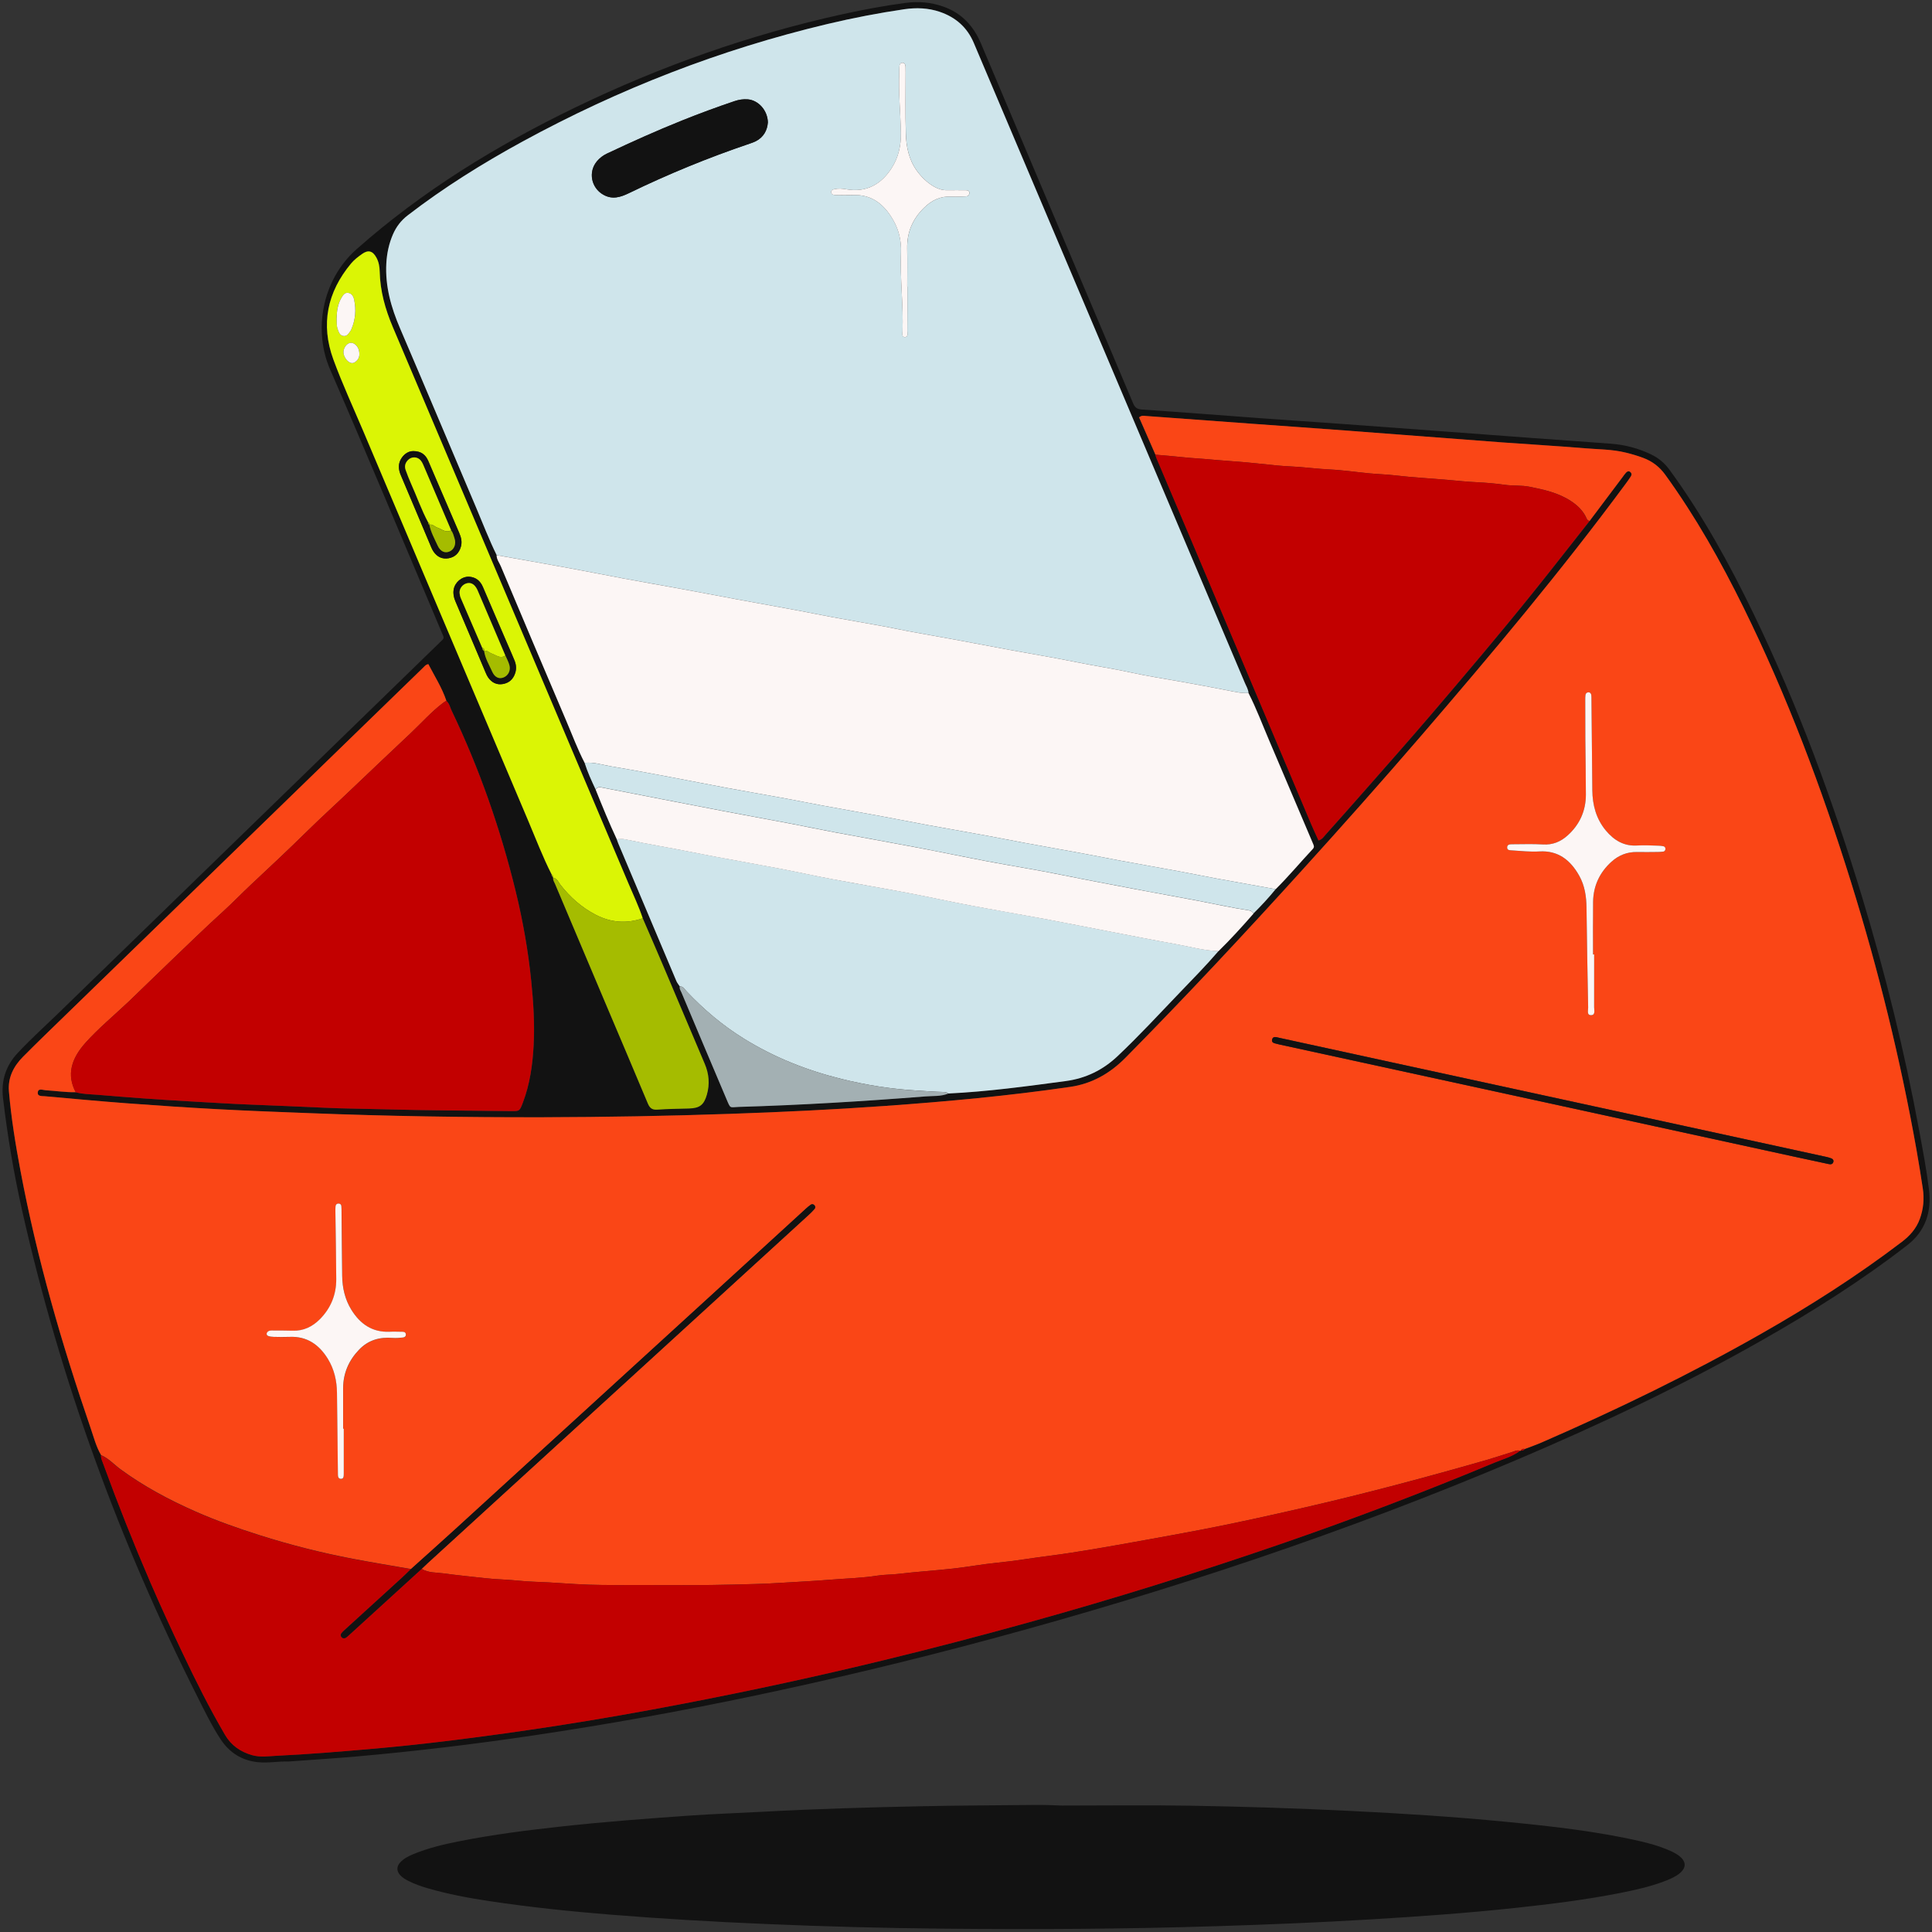 <svg width="381" height="381" viewBox="0 0 381 381" fill="none" xmlns="http://www.w3.org/2000/svg">
<rect x="0" y="0" width="381" height="381" fill="#333333" stroke="none"/>
<g clip-path="url(#clip0_432_322)">
<path d="M209.474 356.063C217.846 356.063 226.219 355.95 234.584 356.09C245.163 356.263 255.735 356.603 266.301 357.123C276.55 357.63 286.793 358.27 297.003 359.27C305.85 360.136 314.696 361.096 323.385 363.083C325.183 363.496 326.955 363.983 328.667 364.683C329.346 364.963 330.031 365.263 330.65 365.656C332.738 366.963 332.751 368.489 330.703 369.816C329.86 370.363 328.931 370.736 327.989 371.083C325.216 372.109 322.337 372.742 319.445 373.316C312.621 374.662 305.731 375.509 298.828 376.249C289.303 377.276 279.752 377.949 270.187 378.522C260.208 379.122 250.215 379.529 240.223 379.842C222.115 380.422 204.007 380.522 185.899 380.342C174.266 380.229 162.64 379.922 151.014 379.422C140.817 378.989 130.627 378.402 120.45 377.582C112.42 376.936 104.417 376.102 96.453 374.902C92.343 374.282 88.259 373.516 84.261 372.349C82.996 371.982 81.758 371.536 80.579 370.943C79.966 370.636 79.367 370.289 78.899 369.769C78.207 368.996 78.187 368.109 78.879 367.329C79.597 366.516 80.552 366.049 81.527 365.643C84.412 364.443 87.436 363.73 90.479 363.123C97.296 361.763 104.187 360.903 111.09 360.15C119.409 359.243 127.755 358.623 136.094 358.037C140.975 357.697 145.87 357.537 150.751 357.27C161 356.71 171.263 356.423 181.519 356.203C189.048 356.043 196.577 356.023 204.106 355.943C205.891 355.923 207.683 355.997 209.468 356.063H209.474Z" fill="#121212"/>
<path d="M56.855 347.381C54.978 347.308 52.936 347.714 50.887 347.514C47.693 347.194 45.222 345.621 43.47 342.941C41.758 340.315 40.387 337.488 38.978 334.688C23.59 304.13 11.898 272.205 4.369 238.746C2.723 231.42 1.478 224.014 0.595 216.547C0.187 213.061 1.168 210.134 3.513 207.628C6.154 204.801 9.033 202.222 11.806 199.528C36.751 175.27 61.71 151.017 86.662 126.759C87.729 125.725 87.65 125.992 87.07 124.619C79.758 107.346 72.565 90.02 65.082 72.821C61.828 65.335 63.35 55.309 70.326 49.136C83.322 37.636 97.899 28.717 113.392 21.217C130.301 13.037 147.888 6.818 166.214 2.791C170.324 1.885 174.467 1.111 178.643 0.565C181.127 0.238 183.577 0.451 185.962 1.278C189.585 2.531 191.969 5.071 193.451 8.578C199.986 24.044 206.527 39.51 213.067 54.975C216.526 63.148 220.004 71.315 223.436 79.494C223.785 80.321 224.186 80.688 225.128 80.754C232.954 81.287 240.779 81.901 248.605 82.474C253.96 82.867 259.315 83.214 264.671 83.601C271.126 84.067 277.581 84.554 284.043 85.027C290.136 85.481 296.223 85.941 302.316 86.387C307.46 86.767 312.605 87.114 317.749 87.507C320.503 87.721 323.137 88.421 325.634 89.627C327.083 90.327 328.269 91.32 329.237 92.647C335.738 101.546 341.041 111.166 345.836 121.086C354.545 139.111 361.448 157.85 367.251 177.016C371.816 192.095 375.597 207.381 378.462 222.894C379.18 226.767 379.918 230.647 380.399 234.553C380.939 238.94 379.753 242.746 376.104 245.573C367.053 252.579 357.41 258.659 347.49 264.292C331.832 273.191 315.602 280.891 299.048 287.911C265.435 302.17 230.892 313.643 195.697 323.142C179.941 327.395 164.079 331.195 148.119 334.542C133.897 337.521 119.604 340.095 105.237 342.228C93.624 343.955 81.965 345.354 70.273 346.388C65.866 346.774 61.453 347.041 56.868 347.381H56.855ZM117.476 155.697C118.793 158.99 120.137 162.27 121.639 165.483C121.744 165.783 121.837 166.09 121.962 166.377C125.776 175.41 129.596 184.442 133.403 193.475C133.575 193.875 133.851 194.175 134.069 194.529C133.944 194.995 134.24 195.349 134.405 195.728C137.356 202.728 140.307 209.734 143.271 216.727C144.121 218.734 143.877 218.327 145.675 218.274C157.98 217.914 170.271 217.174 182.543 216.201C184.032 216.081 185.58 216.234 187.022 215.634C194.802 215.261 202.508 214.214 210.222 213.174C214.187 212.641 217.547 210.974 220.425 208.255C224.654 204.255 228.606 199.982 232.631 195.775C235.226 193.069 237.861 190.395 240.305 187.549C242.722 185.182 244.988 182.682 247.215 180.136C248.75 178.616 250.219 177.029 251.589 175.35C254.144 172.823 256.437 170.05 258.9 167.43C259.282 167.023 259.124 166.75 258.94 166.33C256.061 159.597 253.229 152.851 250.35 146.124C248.993 142.964 247.801 139.725 246.227 136.658C246.187 135.945 245.792 135.351 245.529 134.725C236.023 112.259 226.505 89.8 216.993 67.341C208.68 47.722 200.368 28.097 192.055 8.478C190.75 5.405 188.471 3.405 185.369 2.345C183.077 1.565 180.712 1.485 178.347 1.825C173.242 2.571 168.177 3.551 163.157 4.745C142.092 9.751 122.067 17.537 103.037 27.93C95.152 32.23 87.544 36.983 80.404 42.483C79.106 43.483 78.164 44.716 77.512 46.209C76.715 48.029 76.313 49.942 76.201 51.929C75.951 56.462 77.15 60.655 78.915 64.768C83.961 76.541 88.921 88.354 93.927 100.14C95.258 103.26 96.47 106.44 97.965 109.486C97.965 110.326 98.499 110.959 98.802 111.679C103.083 121.845 107.371 132.012 111.706 142.164C112.891 144.938 113.939 147.778 115.335 150.457C115.902 152.271 116.699 153.984 117.502 155.704L117.476 155.697ZM126.744 181.089C125.953 178.716 124.88 176.463 123.905 174.17C108.438 137.611 92.959 101.053 77.46 64.508C75.971 61.002 74.956 57.402 74.871 53.562C74.851 52.609 74.693 51.656 74.219 50.796C73.487 49.462 72.598 49.222 71.38 50.096C70.609 50.649 69.838 51.222 69.226 51.962C64.522 57.602 63.192 63.962 65.734 70.895C67.506 75.728 69.68 80.414 71.689 85.161C82.499 110.706 93.301 136.251 104.131 161.79C105.646 165.357 107.016 168.99 108.781 172.45C108.748 172.656 108.807 172.816 108.998 172.916C108.992 172.99 109.018 173.05 109.084 173.083C108.998 173.543 109.275 173.903 109.44 174.283C112.74 182.109 116.053 189.935 119.36 197.755C122.153 204.355 124.965 210.948 127.732 217.561C128.107 218.461 128.555 218.887 129.583 218.814C131.678 218.667 133.785 218.654 135.887 218.587C137.968 218.521 138.805 217.887 139.391 215.861C139.984 213.788 139.813 211.774 138.97 209.788C136.183 203.241 133.423 196.682 130.643 190.135C129.359 187.109 128.042 184.096 126.737 181.076L126.744 181.089ZM313.487 102.74C315.654 99.853 317.822 96.973 319.989 94.087C320.213 93.793 320.417 93.474 320.674 93.207C320.904 92.967 321.194 92.834 321.51 93.1C321.8 93.354 321.794 93.667 321.609 93.96C321.293 94.447 320.95 94.927 320.608 95.394C307.888 112.606 294.154 128.972 280.209 145.164C272.529 154.084 264.71 162.877 256.806 171.59C245.417 184.156 233.856 196.562 221.934 208.621C218.937 211.654 215.38 213.721 211.065 214.348C198.918 216.121 186.706 217.247 174.474 218.114C164.336 218.834 154.186 219.321 144.035 219.667C131.671 220.087 119.301 220.314 106.923 220.341C91.655 220.367 76.392 220.127 61.137 219.534C55.09 219.301 49.036 219.081 42.996 218.754C37.008 218.434 31.021 218.034 25.033 217.587C19.625 217.187 14.23 216.681 8.835 216.194C8.308 216.147 7.413 216.254 7.446 215.521C7.485 214.541 8.42 214.974 8.954 215.008C10.95 215.128 12.932 215.441 14.942 215.401C16.371 215.788 17.853 215.781 19.302 215.901C25.27 216.407 31.251 216.847 37.232 217.181C41.171 217.401 45.104 217.661 49.043 217.814C54.036 218.014 59.022 218.214 64.015 218.447C67.849 218.627 71.696 218.641 75.536 218.747C83.948 218.987 92.366 219.007 100.784 219.107C102.49 219.127 102.484 219.107 103.129 217.421C104.506 213.801 105.033 210.008 105.244 206.181C105.474 201.922 105.204 197.675 104.769 193.429C104.163 187.436 103.116 181.529 101.687 175.689C98.683 163.403 94.527 151.531 89.073 140.138C88.756 139.478 88.638 138.698 88.025 138.198C87.156 135.611 85.693 133.345 84.475 130.985C83.948 131.065 83.743 131.398 83.48 131.645C71.399 143.371 59.325 155.097 47.251 166.83C35.823 177.929 24.394 189.035 12.972 200.142C10.166 202.875 7.34 205.588 4.58 208.368C2.723 210.241 1.53 212.474 1.761 215.221C2.209 220.527 3.078 225.78 4.06 231.013C7.307 248.259 12.175 265.058 17.866 281.618C18.485 283.417 18.953 285.291 19.928 286.957C19.902 287.624 20.211 288.204 20.422 288.797C23.287 296.644 26.37 304.396 29.677 312.063C31.699 316.749 33.84 321.382 36.027 325.995C38.622 331.475 41.336 336.888 44.392 342.115C45.604 344.188 47.436 345.454 49.708 346.108C51.375 346.588 53.041 346.308 54.721 346.228C60.761 345.941 66.788 345.441 72.816 344.921C78.316 344.448 83.803 343.861 89.283 343.181C96.167 342.328 103.044 341.368 109.894 340.308C118.26 339.015 126.592 337.542 134.905 335.942C148.126 333.395 161.287 330.548 174.368 327.369C183.88 325.055 193.346 322.582 202.778 319.962C219.622 315.283 236.313 310.09 252.847 304.383C266.943 299.517 280.875 294.217 294.648 288.471C296.387 287.744 298.245 287.257 299.793 286.097H299.872L299.938 286.057C300.247 286.091 300.511 286.011 300.708 285.751C301.828 285.317 302.968 284.924 304.068 284.444C318.823 278.011 333.295 270.998 347.305 263.032C356.909 257.572 366.21 251.639 375.024 244.933C376.611 243.726 377.902 242.3 378.6 240.373C379.305 238.426 379.496 236.433 379.187 234.393C378.798 231.867 378.403 229.34 377.955 226.827C374.78 208.928 370.446 191.322 365.038 173.983C359.248 155.417 352.423 137.258 343.834 119.819C339.342 110.699 334.368 101.866 328.4 93.633C327.261 92.054 325.845 90.98 324.073 90.314C322.94 89.887 321.78 89.547 320.601 89.26C317.92 88.607 315.167 88.634 312.447 88.4C307.045 87.947 301.631 87.647 296.223 87.247C285.881 86.481 275.546 85.674 265.204 84.894C259.118 84.441 253.031 84.021 246.938 83.574C239.956 83.067 232.974 82.547 225.991 82.041C225.596 82.014 225.161 81.874 224.634 82.314C225.695 84.734 226.775 87.201 227.855 89.667C227.941 89.92 228.007 90.174 228.112 90.414C230.741 96.627 233.382 102.833 236.01 109.046C239.943 118.339 243.862 127.639 247.788 136.931C251.404 145.491 255.014 154.057 258.637 162.617C259.085 163.677 259.579 164.71 260.046 165.75C260.784 165.537 261.087 164.997 261.463 164.577C264.038 161.697 266.607 158.81 269.156 155.904C273.524 150.931 277.917 145.984 282.218 140.951C289.062 132.938 295.88 124.905 302.48 116.686C306.189 112.066 309.831 107.386 313.507 102.733L313.487 102.74Z" fill="#121212"/>
<path d="M299.925 286.057L299.859 286.103H299.78C299.174 285.883 298.64 286.21 298.1 286.37C296.539 286.843 294.998 287.377 293.436 287.83C281.527 291.256 269.558 294.456 257.478 297.236C250.627 298.809 243.77 300.343 236.867 301.663C233.264 302.356 229.654 303.009 226.044 303.662C222.592 304.289 219.134 304.916 215.676 305.489C212.837 305.962 209.985 306.422 207.133 306.782C203.648 307.222 200.19 307.829 196.692 308.169C193.774 308.456 190.882 308.996 187.971 309.322C184.374 309.722 180.765 309.949 177.175 310.375C175.811 310.542 174.441 310.502 173.097 310.709C169.929 311.209 166.728 311.275 163.546 311.535C160.206 311.815 156.847 311.949 153.494 312.169C150.563 312.362 147.618 312.402 144.681 312.482C138.686 312.649 132.679 312.569 126.678 312.575C123.154 312.575 119.623 312.615 116.099 312.502C112.588 312.389 109.084 312.042 105.573 311.935C103.472 311.875 101.39 311.589 99.289 311.489C98.044 311.429 96.779 311.342 95.528 311.202C92.873 310.902 90.212 310.655 87.571 310.282C86.089 310.075 84.521 310.215 83.157 309.382C83.54 309.016 83.921 308.649 84.31 308.289C97.32 296.403 110.322 284.51 123.332 272.624C135.399 261.591 147.474 250.565 159.541 239.526C159.93 239.172 160.305 238.792 160.648 238.392C160.832 238.179 160.826 237.899 160.615 237.672C160.404 237.452 160.14 237.406 159.903 237.566C159.561 237.806 159.231 238.079 158.922 238.366C153.066 243.719 147.21 249.085 141.354 254.438C124.169 270.144 106.983 285.857 89.791 301.556C86.899 304.196 83.981 306.796 81.069 309.416C77.255 308.749 73.428 308.129 69.621 307.402C63.383 306.209 57.231 304.656 51.171 302.729C46.909 301.376 42.693 299.889 38.596 298.083C33.379 295.783 28.373 293.116 23.749 289.723C22.484 288.79 21.41 287.57 19.928 286.943C18.953 285.277 18.486 283.403 17.866 281.604C12.175 265.044 7.307 248.245 4.06 230.999C3.078 225.766 2.209 220.52 1.761 215.207C1.53 212.46 2.716 210.22 4.58 208.354C7.34 205.574 10.166 202.854 12.972 200.128C24.394 189.021 35.823 177.915 47.251 166.816C59.325 155.09 71.406 143.357 83.48 131.631C83.737 131.384 83.941 131.051 84.475 130.971C85.693 133.324 87.156 135.597 88.025 138.184C87.808 138.324 87.577 138.457 87.373 138.611C85.055 140.371 83.118 142.564 81.01 144.557C77.137 148.223 73.244 151.87 69.39 155.563C66.453 158.376 63.436 161.103 60.537 163.949C56.921 167.503 53.219 170.976 49.517 174.436C47.666 176.169 45.914 178.002 44.03 179.709C40.513 182.902 37.107 186.222 33.669 189.508C30.922 192.141 28.195 194.795 25.455 197.441C25.303 197.588 25.145 197.728 24.987 197.874C22.26 200.448 19.355 202.854 16.858 205.641C14.079 208.754 13.104 211.927 14.942 215.387C12.933 215.427 10.95 215.114 8.954 214.994C8.421 214.96 7.485 214.527 7.446 215.507C7.413 216.24 8.309 216.133 8.835 216.18C14.237 216.667 19.632 217.167 25.033 217.573C31.014 218.02 37.002 218.42 42.996 218.74C49.043 219.067 55.09 219.287 61.137 219.52C76.392 220.113 91.655 220.353 106.924 220.327C119.294 220.3 131.665 220.08 144.035 219.653C154.192 219.307 164.336 218.82 174.474 218.1C186.706 217.233 198.919 216.107 211.065 214.334C215.38 213.707 218.943 211.634 221.934 208.607C233.85 196.548 245.41 184.142 256.806 171.576C264.71 162.856 272.529 154.063 280.21 145.15C294.154 128.958 307.888 112.592 320.608 95.379C320.957 94.913 321.293 94.433 321.609 93.946C321.8 93.653 321.807 93.34 321.51 93.086C321.201 92.813 320.905 92.953 320.674 93.193C320.417 93.46 320.213 93.773 319.989 94.073C317.822 96.953 315.655 99.839 313.487 102.726C313.211 102.679 313.033 102.559 312.908 102.272C312.256 100.752 311.123 99.673 309.772 98.786C307.289 97.166 304.476 96.553 301.637 95.986C300.017 95.666 298.383 95.833 296.776 95.606C294.958 95.346 293.127 95.186 291.302 95.099C289.412 95.013 287.528 94.813 285.651 94.646C282.153 94.333 278.642 94.159 275.157 93.746C273.484 93.546 271.811 93.513 270.138 93.353C267.424 93.093 264.723 92.686 262.01 92.56C260.119 92.466 258.242 92.246 256.364 92.093C254.902 91.973 253.433 91.946 251.971 91.8C248.895 91.493 245.818 91.14 242.742 90.933C240.964 90.813 239.179 90.64 237.407 90.493C236.103 90.38 234.792 90.326 233.488 90.18C231.617 89.973 229.733 89.826 227.856 89.66C226.775 87.193 225.695 84.727 224.634 82.307C225.168 81.867 225.596 82.007 225.991 82.033C232.974 82.533 239.956 83.053 246.938 83.567C253.025 84.007 259.118 84.427 265.204 84.887C275.546 85.66 285.881 86.466 296.223 87.24C301.631 87.64 307.045 87.94 312.447 88.393C315.167 88.62 317.914 88.593 320.602 89.253C321.781 89.54 322.94 89.88 324.073 90.306C325.845 90.973 327.254 92.046 328.401 93.626C334.368 101.866 339.342 110.692 343.834 119.812C352.424 137.257 359.248 155.41 365.038 173.976C370.439 191.315 374.774 208.927 377.955 226.82C378.403 229.333 378.798 231.859 379.187 234.386C379.496 236.426 379.312 238.412 378.601 240.366C377.902 242.292 376.618 243.719 375.024 244.925C366.21 251.632 356.909 257.558 347.305 263.024C333.295 270.997 318.823 278.01 304.068 284.437C302.968 284.917 301.828 285.31 300.702 285.743C300.379 285.67 300.096 285.703 299.931 286.05L299.925 286.057ZM314.39 188.235C314.311 188.235 314.232 188.235 314.153 188.235C314.153 184.768 314.113 181.309 314.166 177.842C314.212 174.696 315.464 172.056 317.769 169.962C319.192 168.669 320.872 167.996 322.808 168.029C324.178 168.056 325.548 168.029 326.912 168.022C327.281 168.022 327.65 168.003 328.012 167.949C328.229 167.916 328.387 167.736 328.42 167.516C328.466 167.223 328.328 166.963 328.058 166.896C327.709 166.809 327.333 166.783 326.971 166.776C325.601 166.749 324.231 166.663 322.867 166.743C320.259 166.903 318.296 165.729 316.695 163.809C314.772 161.509 314.041 158.776 314.014 155.81C313.955 149.897 313.902 143.977 313.843 138.064C313.843 137.744 313.856 137.424 313.817 137.104C313.777 136.751 313.573 136.511 313.191 136.537C312.908 136.557 312.704 136.757 312.664 137.044C312.618 137.357 312.618 137.677 312.618 137.997C312.618 140.611 312.618 143.217 312.638 145.83C312.664 149.457 312.75 153.077 312.743 156.703C312.743 159.91 311.511 162.616 309.153 164.749C307.776 165.996 306.189 166.663 304.252 166.536C302.257 166.403 300.254 166.489 298.252 166.496C297.771 166.496 297.191 166.516 297.217 167.169C297.244 167.709 297.777 167.683 298.199 167.709C299.984 167.823 301.762 168.029 303.554 167.916C307.282 167.689 309.713 169.629 311.445 172.729C312.539 174.682 312.842 176.829 312.868 179.049C312.954 185.602 313.066 192.155 313.191 198.708C313.204 199.268 312.875 200.248 313.81 200.201C314.653 200.161 314.37 199.214 314.37 198.628C314.39 195.168 314.377 191.701 314.377 188.242L314.39 188.235ZM67.803 281.757H67.678C67.678 279.097 67.665 276.43 67.678 273.771C67.698 270.804 68.804 268.284 70.826 266.171C72.644 264.278 74.897 263.651 77.446 263.858C78.118 263.911 78.81 263.844 79.488 263.778C79.811 263.744 80.088 263.538 80.055 263.144C80.015 262.738 79.693 262.651 79.37 262.645C78.527 262.631 77.683 262.598 76.847 262.638C73.428 262.791 71.031 261.105 69.298 258.298C68.04 256.265 67.526 253.985 67.493 251.605C67.427 247.399 67.408 243.192 67.368 238.986C67.368 238.612 67.368 238.239 67.335 237.872C67.309 237.579 67.118 237.379 66.835 237.359C66.472 237.326 66.222 237.532 66.183 237.899C66.143 238.266 66.15 238.639 66.156 239.012C66.216 243.432 66.301 247.852 66.321 252.272C66.334 255.345 65.241 257.998 63.087 260.171C61.611 261.651 59.852 262.505 57.712 262.431C56.447 262.385 55.189 262.398 53.924 262.391C53.562 262.391 53.186 262.345 52.864 262.591C52.508 262.858 52.501 263.318 52.903 263.471C53.239 263.598 53.614 263.644 53.977 263.651C55.031 263.678 56.084 263.704 57.132 263.651C60.557 263.504 62.955 265.184 64.674 267.998C65.926 270.037 66.439 272.304 66.466 274.697C66.519 279.97 66.584 285.243 66.65 290.516C66.65 290.99 66.597 291.63 67.223 291.65C67.882 291.67 67.783 291.016 67.809 290.556C67.823 290.343 67.809 290.13 67.809 289.916C67.809 287.203 67.809 284.483 67.809 281.77L67.803 281.757ZM360.631 229.553C361.026 229.659 361.408 229.599 361.54 229.173C361.678 228.726 361.369 228.493 360.98 228.373C360.73 228.293 360.48 228.213 360.223 228.16C350.974 226.14 341.726 224.12 332.478 222.113C313.04 217.887 293.601 213.66 274.163 209.434C266.858 207.841 259.553 206.241 252.241 204.654C251.747 204.547 251.068 204.274 250.877 204.967C250.68 205.701 251.411 205.734 251.898 205.874C252.05 205.921 252.208 205.954 252.359 205.987C271.08 210.067 289.8 214.14 308.521 218.22C323.473 221.48 338.433 224.74 353.385 228C355.803 228.526 358.22 229.039 360.638 229.559L360.631 229.553Z" fill="#FA4616"/>
<path d="M97.948 109.483C96.446 106.437 95.234 103.264 93.91 100.137C88.897 88.351 83.944 76.538 78.898 64.766C77.133 60.653 75.934 56.459 76.184 51.926C76.296 49.94 76.705 48.026 77.495 46.206C78.141 44.72 79.089 43.48 80.387 42.48C87.527 36.98 95.135 32.234 103.02 27.927C122.057 17.535 142.081 9.748 163.14 4.742C168.16 3.549 173.225 2.569 178.33 1.822C180.695 1.475 183.06 1.555 185.352 2.342C188.454 3.402 190.74 5.395 192.038 8.475C200.351 28.094 208.664 47.72 216.976 67.339C226.488 89.798 236.006 112.257 245.512 134.722C245.775 135.349 246.17 135.942 246.21 136.655C244.886 136.749 243.588 136.442 242.317 136.189C239.135 135.555 235.947 134.982 232.759 134.402C229.617 133.836 226.462 133.369 223.346 132.682C219.717 131.882 216.041 131.342 212.405 130.602C207.998 129.709 203.559 128.976 199.139 128.162C196.056 127.596 192.973 126.989 189.89 126.423C186.294 125.763 182.684 125.129 179.088 124.463C177.546 124.176 176.011 123.829 174.47 123.549C171.078 122.929 167.672 122.349 164.28 121.723C161.915 121.289 159.557 120.796 157.192 120.356C153.181 119.61 149.169 118.896 145.158 118.156C141.66 117.51 138.169 116.836 134.671 116.19C130.765 115.47 126.846 114.79 122.939 114.07C119.389 113.41 115.852 112.69 112.301 112.043C107.519 111.17 102.73 110.33 97.942 109.477L97.948 109.483ZM151.422 24.174C151.382 21.748 149.531 19.755 147.456 19.588C146.554 19.515 145.685 19.654 144.822 19.948C141.33 21.128 137.872 22.401 134.454 23.774C129.467 25.774 124.566 27.981 119.705 30.274C118.941 30.634 118.256 31.141 117.703 31.807C115.951 33.92 116.583 37.027 118.941 38.38C120.752 39.42 122.379 38.88 124.033 38.08C131.766 34.327 139.703 31.074 147.839 28.321C148.234 28.187 148.636 28.047 149.011 27.861C150.645 27.041 151.303 25.614 151.415 24.174H151.422ZM178.929 56.513H178.916C178.916 54.013 178.956 51.506 178.91 49.006C178.85 45.853 179.937 43.247 182.177 41.027C183.745 39.474 185.484 38.654 187.671 38.767C188.612 38.813 189.568 38.78 190.51 38.727C190.911 38.707 191.201 38.42 191.168 37.98C191.135 37.574 190.793 37.514 190.463 37.514C189.251 37.507 188.039 37.487 186.834 37.514C185.912 37.534 185.055 37.28 184.272 36.84C182.875 36.054 181.742 34.96 180.8 33.654C179.219 31.461 178.712 28.901 178.64 26.288C178.521 22.294 178.607 18.301 178.6 14.308C178.6 13.935 178.6 13.562 178.587 13.188C178.567 12.802 178.462 12.402 178.007 12.382C177.546 12.355 177.395 12.728 177.368 13.128C177.342 13.502 177.368 13.875 177.349 14.248C177.158 18.241 177.592 22.214 177.665 26.194C177.711 28.714 177.171 31.074 175.827 33.167C173.818 36.294 170.887 38.04 166.849 37.32C166.111 37.187 165.386 37.14 164.662 37.28C164.333 37.347 163.858 37.454 163.924 37.94C163.983 38.387 164.405 38.46 164.78 38.467C165.94 38.48 167.099 38.514 168.252 38.467C171.954 38.327 174.365 40.32 176.117 43.347C177.256 45.313 177.77 47.453 177.678 49.753C177.467 54.966 178.179 60.159 177.988 65.372C177.974 65.799 177.81 66.512 178.488 66.479C179.147 66.445 178.923 65.739 178.929 65.306C178.949 62.379 178.943 59.446 178.943 56.519L178.929 56.513Z" fill="#CFE5EB"/>
<path d="M97.935 109.484C102.724 110.337 107.512 111.17 112.295 112.05C115.845 112.697 119.382 113.417 122.933 114.077C126.839 114.803 130.752 115.483 134.664 116.197C138.162 116.837 141.653 117.517 145.151 118.163C149.162 118.903 153.174 119.616 157.185 120.363C159.55 120.803 161.908 121.296 164.273 121.73C167.666 122.356 171.064 122.936 174.463 123.556C176.005 123.836 177.54 124.19 179.081 124.47C182.677 125.129 186.287 125.763 189.884 126.429C192.966 126.996 196.049 127.603 199.132 128.169C203.552 128.983 207.992 129.709 212.398 130.609C216.034 131.349 219.71 131.889 223.339 132.689C226.455 133.376 229.61 133.842 232.752 134.409C235.94 134.989 239.135 135.562 242.31 136.196C243.575 136.449 244.879 136.756 246.203 136.662C247.771 139.729 248.97 142.962 250.327 146.128C253.212 152.855 256.038 159.608 258.916 166.334C259.094 166.754 259.252 167.034 258.877 167.434C256.42 170.054 254.121 172.827 251.565 175.354C247.652 174.647 243.74 173.954 239.833 173.234C237.416 172.787 235.005 172.287 232.588 171.841C228.682 171.121 224.762 170.434 220.856 169.707C218.439 169.261 216.028 168.767 213.61 168.321C209.704 167.601 205.791 166.907 201.879 166.187C199.461 165.741 197.05 165.248 194.633 164.808C190.773 164.101 186.913 163.428 183.053 162.721C179.964 162.154 176.887 161.541 173.805 160.968C169.899 160.248 165.986 159.554 162.073 158.834C159.656 158.388 157.245 157.895 154.827 157.448C150.967 156.741 147.101 156.075 143.247 155.361C139.644 154.695 136.061 153.968 132.458 153.295C128.499 152.555 124.547 151.802 120.575 151.142C118.829 150.848 117.11 150.242 115.298 150.448C113.902 147.768 112.855 144.929 111.669 142.155C107.341 132.009 103.046 121.843 98.765 111.67C98.462 110.95 97.928 110.317 97.928 109.477L97.935 109.484Z" fill="#FCF6F5"/>
<path d="M83.14 309.391C84.504 310.224 86.072 310.084 87.554 310.291C90.195 310.658 92.856 310.904 95.511 311.211C96.762 311.351 98.027 311.444 99.272 311.498C101.373 311.598 103.455 311.884 105.556 311.944C109.067 312.044 112.571 312.398 116.082 312.511C119.606 312.624 123.137 312.584 126.661 312.584C132.662 312.584 138.669 312.658 144.664 312.491C147.601 312.411 150.546 312.371 153.477 312.178C156.83 311.958 160.183 311.818 163.529 311.544C166.71 311.278 169.912 311.211 173.08 310.718C174.424 310.504 175.794 310.544 177.158 310.384C180.748 309.951 184.357 309.731 187.954 309.331C190.865 309.011 193.757 308.464 196.675 308.178C200.173 307.838 203.631 307.224 207.116 306.791C209.974 306.431 212.82 305.971 215.659 305.498C219.124 304.918 222.575 304.291 226.027 303.671C229.637 303.018 233.246 302.365 236.85 301.671C243.753 300.351 250.61 298.818 257.461 297.245C269.541 294.472 281.503 291.272 293.419 287.839C294.987 287.385 296.528 286.852 298.083 286.379C298.623 286.212 299.157 285.892 299.763 286.112C298.221 287.272 296.357 287.765 294.625 288.485C280.858 294.225 266.92 299.531 252.823 304.398C236.29 310.104 219.605 315.297 202.755 319.977C193.322 322.597 183.857 325.07 174.345 327.383C161.256 330.57 148.102 333.416 134.882 335.956C126.569 337.556 118.236 339.03 109.871 340.323C103.014 341.383 96.143 342.343 89.26 343.196C83.786 343.876 78.292 344.463 72.792 344.936C66.765 345.456 60.744 345.956 54.697 346.243C53.018 346.323 51.351 346.603 49.685 346.123C47.412 345.469 45.581 344.203 44.369 342.129C41.312 336.896 38.599 331.483 36.003 326.01C33.816 321.397 31.676 316.771 29.653 312.078C26.347 304.411 23.264 296.658 20.398 288.812C20.181 288.219 19.878 287.639 19.898 286.972C21.38 287.599 22.447 288.825 23.712 289.752C28.336 293.145 33.342 295.818 38.559 298.112C42.656 299.918 46.872 301.405 51.134 302.758C57.194 304.678 63.346 306.238 69.584 307.431C73.391 308.158 77.219 308.778 81.032 309.444C80.427 310.031 79.834 310.631 79.214 311.198C75.44 314.644 71.659 318.084 67.878 321.53C67.687 321.71 67.503 321.897 67.331 322.104C67.14 322.33 67.127 322.59 67.318 322.83C67.549 323.117 67.845 323.17 68.155 322.997C68.333 322.897 68.497 322.75 68.649 322.61C70.71 320.73 72.779 318.844 74.841 316.964C77.601 314.444 80.367 311.924 83.127 309.404L83.14 309.391Z" fill="#C20000"/>
<path d="M14.926 215.405C13.088 211.945 14.063 208.772 16.843 205.659C19.333 202.872 22.244 200.466 24.971 197.893C25.123 197.746 25.288 197.606 25.439 197.459C28.179 194.813 30.9 192.16 33.653 189.526C37.092 186.24 40.49 182.913 44.015 179.727C45.898 178.02 47.644 176.187 49.502 174.454C53.21 170.994 56.906 167.527 60.522 163.968C63.42 161.114 66.444 158.395 69.375 155.581C73.228 151.888 77.121 148.242 80.994 144.575C83.102 142.582 85.039 140.395 87.358 138.629C87.562 138.469 87.792 138.342 88.01 138.202C88.616 138.702 88.741 139.482 89.057 140.142C94.511 151.542 98.668 163.414 101.671 175.694C103.094 181.533 104.148 187.44 104.754 193.433C105.182 197.679 105.459 201.926 105.228 206.186C105.017 210.019 104.49 213.812 103.114 217.425C102.468 219.112 102.475 219.138 100.769 219.112C92.35 219.012 83.932 218.992 75.52 218.752C71.68 218.645 67.84 218.632 64 218.452C59.007 218.218 54.02 218.018 49.027 217.818C45.088 217.658 41.156 217.405 37.217 217.185C31.236 216.852 25.255 216.412 19.287 215.905C17.838 215.785 16.355 215.792 14.926 215.405Z" fill="#C20000"/>
<path d="M240.286 187.562C237.842 190.415 235.208 193.081 232.612 195.788C228.588 199.988 224.635 204.267 220.406 208.267C217.528 210.987 214.168 212.654 210.203 213.187C202.49 214.22 194.783 215.274 187.003 215.647C186.714 215.36 186.338 215.354 185.969 215.34C184.289 215.307 182.616 215.167 180.943 215.067C175.845 214.78 170.839 213.987 165.892 212.76C159.114 211.08 152.698 208.541 146.723 204.841C142.521 202.241 138.793 199.094 135.4 195.501C135.018 195.101 134.748 194.488 134.05 194.528C133.839 194.175 133.556 193.875 133.385 193.475C129.577 184.435 125.757 175.409 121.943 166.376C121.818 166.083 121.726 165.783 121.62 165.483C122.147 165.483 122.687 165.389 123.194 165.489C125.5 165.969 127.812 166.429 130.131 166.843C133.786 167.496 137.429 168.249 141.078 168.936C145.294 169.729 149.523 170.469 153.732 171.276C157.23 171.949 160.701 172.716 164.199 173.376C169.133 174.309 174.086 175.142 179.026 176.076C183.038 176.835 187.023 177.722 191.035 178.482C195.968 179.415 200.922 180.255 205.862 181.182C210.131 181.975 214.392 182.835 218.654 183.655C223.021 184.495 227.382 185.375 231.762 186.148C234.595 186.648 237.381 187.468 240.28 187.542L240.286 187.562Z" fill="#CFE5EB"/>
<path d="M227.836 89.666C229.713 89.84 231.591 89.98 233.468 90.186C234.772 90.333 236.083 90.386 237.387 90.499C239.159 90.653 240.944 90.819 242.723 90.939C245.806 91.146 248.882 91.499 251.951 91.806C253.414 91.953 254.883 91.979 256.345 92.099C258.222 92.253 260.1 92.479 261.99 92.566C264.704 92.699 267.411 93.099 270.119 93.359C271.792 93.519 273.465 93.553 275.138 93.753C278.622 94.166 282.133 94.339 285.631 94.653C287.508 94.819 289.392 95.019 291.283 95.106C293.107 95.192 294.939 95.353 296.757 95.612C298.364 95.839 300.004 95.672 301.618 95.993C304.464 96.559 307.27 97.172 309.753 98.792C311.103 99.672 312.236 100.759 312.888 102.279C313.014 102.566 313.191 102.685 313.468 102.732C309.792 107.385 306.156 112.065 302.441 116.685C295.841 124.904 289.023 132.937 282.179 140.95C277.878 145.983 273.485 150.93 269.117 155.903C266.568 158.809 264.006 161.696 261.424 164.576C261.048 164.996 260.752 165.529 260.007 165.749C259.54 164.709 259.046 163.676 258.598 162.616C254.975 154.056 251.365 145.497 247.749 136.93C243.823 127.638 239.897 118.338 235.971 109.045C233.343 102.832 230.708 96.626 228.073 90.413C227.968 90.173 227.902 89.913 227.816 89.666H227.836Z" fill="#C20000"/>
<path d="M108.79 172.449C107.025 168.99 105.655 165.356 104.14 161.79C93.311 136.251 82.501 110.706 71.698 85.16C69.689 80.414 67.516 75.727 65.744 70.894C63.201 63.961 64.532 57.602 69.235 51.962C69.847 51.222 70.618 50.649 71.389 50.095C72.601 49.222 73.497 49.455 74.228 50.795C74.702 51.655 74.86 52.609 74.88 53.562C74.966 57.402 75.98 60.995 77.469 64.508C92.968 101.053 108.441 137.611 123.914 174.169C124.882 176.462 125.963 178.716 126.753 181.089C123.558 182.196 120.469 181.949 117.459 180.389C114.699 178.956 112.44 176.942 110.523 174.489C110.121 173.976 109.884 173.236 109.106 173.089C109.041 173.056 109.014 172.996 109.021 172.923C109.08 172.703 108.994 172.556 108.803 172.456L108.79 172.449ZM81.48 88.96C80.644 88.953 79.847 89.42 79.26 90.233C78.477 91.333 78.529 92.493 79.043 93.7C81.059 98.433 83.041 103.173 85.044 107.913C85.169 108.206 85.307 108.492 85.485 108.752C86.203 109.819 87.211 110.306 88.469 110.086C89.714 109.866 90.511 109.092 90.88 107.853C91.176 106.866 90.946 105.973 90.557 105.073C89.398 102.399 88.245 99.72 87.099 97.04C86.216 94.993 85.34 92.947 84.464 90.9C83.931 89.66 83.048 88.954 81.48 88.954V88.96ZM92.487 113.726C91.064 113.699 89.721 114.826 89.477 116.265C89.339 117.072 89.49 117.825 89.82 118.585C91.822 123.265 93.791 127.958 95.781 132.645C95.926 132.985 96.084 133.331 96.295 133.625C96.999 134.611 97.954 135.098 99.153 134.898C100.398 134.691 101.222 133.951 101.617 132.711C101.887 131.851 101.801 131.031 101.465 130.225C101.064 129.245 100.629 128.278 100.214 127.305C98.554 123.458 96.887 119.619 95.247 115.765C94.714 114.519 93.838 113.826 92.494 113.726H92.487ZM66.389 62.861C66.409 63.548 66.356 64.255 66.594 64.915C66.811 65.508 66.995 66.181 67.766 66.261C68.458 66.335 68.754 65.755 69.097 65.295C69.189 65.168 69.255 65.021 69.32 64.875C70.111 63.008 70.263 61.075 69.841 59.108C69.703 58.468 69.373 57.862 68.662 57.755C67.99 57.662 67.634 58.222 67.338 58.722C66.587 59.995 66.396 61.408 66.389 62.861ZM67.733 69.528C67.766 70.314 68.405 71.254 69.064 71.528C69.591 71.748 69.973 71.501 70.322 71.168C70.974 70.548 70.954 69.774 70.757 68.974C70.743 68.921 70.717 68.881 70.697 68.828C70.368 68.008 69.703 67.514 69.064 67.621C68.339 67.734 67.7 68.654 67.733 69.528Z" fill="#DBF505"/>
<path d="M240.289 187.564C237.391 187.491 234.605 186.671 231.772 186.171C227.392 185.391 223.031 184.518 218.664 183.678C214.402 182.858 210.14 181.998 205.872 181.205C200.932 180.285 195.978 179.445 191.044 178.505C187.033 177.745 183.048 176.858 179.036 176.098C174.102 175.165 169.149 174.325 164.209 173.398C160.711 172.738 157.233 171.965 153.742 171.299C149.526 170.492 145.304 169.752 141.088 168.959C137.439 168.272 133.796 167.512 130.14 166.865C127.822 166.452 125.51 165.992 123.204 165.512C122.704 165.406 122.157 165.499 121.63 165.506C120.128 162.292 118.784 159.012 117.467 155.719C117.724 155.306 118.093 155.186 118.554 155.279C122.559 156.059 126.564 156.846 130.568 157.619C134.679 158.419 138.783 159.219 142.893 159.999C147.207 160.819 151.529 161.599 155.85 162.419C158.781 162.979 161.699 163.599 164.624 164.146C170.071 165.166 175.532 166.132 180.979 167.165C185.603 168.039 190.214 169.012 194.839 169.885C199.772 170.812 204.732 171.592 209.653 172.598C214.422 173.572 219.204 174.445 223.98 175.365C228.136 176.165 232.312 176.885 236.475 177.685C239.762 178.312 243.03 179.052 246.343 179.545C246.751 179.605 247.008 179.825 247.199 180.171C244.973 182.718 242.7 185.218 240.289 187.584V187.564Z" fill="#FCF6F5"/>
<path d="M247.191 180.148C247 179.801 246.743 179.588 246.335 179.521C243.021 179.028 239.754 178.288 236.467 177.661C232.304 176.861 228.135 176.148 223.972 175.341C219.196 174.421 214.414 173.548 209.645 172.575C204.724 171.568 199.764 170.795 194.83 169.861C190.206 168.988 185.595 168.021 180.971 167.141C175.524 166.108 170.063 165.142 164.615 164.122C161.684 163.575 158.766 162.948 155.841 162.395C151.527 161.575 147.206 160.795 142.885 159.975C138.774 159.195 134.664 158.389 130.56 157.595C126.555 156.815 122.55 156.035 118.546 155.255C118.084 155.162 117.716 155.282 117.459 155.695C116.655 153.982 115.858 152.262 115.292 150.449C117.103 150.249 118.822 150.856 120.568 151.142C124.54 151.802 128.492 152.556 132.451 153.295C136.047 153.969 139.637 154.695 143.24 155.362C147.094 156.075 150.96 156.742 154.821 157.449C157.238 157.889 159.649 158.389 162.066 158.835C165.972 159.555 169.892 160.248 173.798 160.968C176.887 161.542 179.963 162.148 183.046 162.722C186.906 163.428 190.766 164.102 194.626 164.808C197.044 165.255 199.454 165.742 201.872 166.188C205.778 166.908 209.691 167.601 213.604 168.321C216.021 168.768 218.432 169.261 220.849 169.708C224.755 170.428 228.675 171.115 232.581 171.841C234.998 172.288 237.409 172.788 239.827 173.235C243.733 173.954 247.645 174.648 251.558 175.354C250.195 177.034 248.719 178.621 247.184 180.141L247.191 180.148Z" fill="#CFE5EB"/>
<path d="M109.1 173.086C109.878 173.233 110.115 173.973 110.517 174.486C112.433 176.94 114.693 178.953 117.453 180.386C120.463 181.946 123.552 182.193 126.747 181.086C128.051 184.106 129.369 187.119 130.653 190.146C133.433 196.692 136.193 203.252 138.979 209.798C139.822 211.778 139.994 213.798 139.401 215.871C138.821 217.898 137.978 218.538 135.896 218.598C133.795 218.664 131.687 218.678 129.593 218.824C128.565 218.898 128.117 218.471 127.742 217.571C124.975 210.958 122.162 204.365 119.37 197.765C116.056 189.946 112.75 182.119 109.449 174.293C109.285 173.913 109.008 173.553 109.094 173.093L109.1 173.086Z" fill="#A5BC00"/>
<path d="M134.06 194.534C134.764 194.494 135.034 195.1 135.41 195.507C138.802 199.1 142.537 202.247 146.733 204.846C152.708 208.546 159.123 211.086 165.901 212.766C170.848 213.993 175.854 214.786 180.953 215.073C182.626 215.166 184.299 215.313 185.979 215.346C186.348 215.353 186.717 215.366 187.013 215.653C185.57 216.253 184.022 216.099 182.534 216.219C170.262 217.186 157.971 217.932 145.666 218.292C143.868 218.346 144.111 218.746 143.262 216.746C140.291 209.753 137.34 202.753 134.395 195.747C134.237 195.367 133.941 195.014 134.06 194.547V194.534Z" fill="#A3B0B3"/>
<path d="M299.934 286.06C300.098 285.714 300.382 285.68 300.704 285.754C300.507 286.014 300.243 286.094 299.934 286.06Z" fill="#C20000"/>
<path d="M108.798 172.447C108.989 172.547 109.068 172.7 109.015 172.914C108.824 172.814 108.765 172.647 108.798 172.447Z" fill="#A5BC00"/>
<path d="M314.377 188.235C314.377 191.695 314.384 195.162 314.371 198.622C314.371 199.208 314.654 200.155 313.811 200.195C312.876 200.242 313.198 199.262 313.192 198.702C313.06 192.149 312.955 185.596 312.869 179.043C312.843 176.823 312.54 174.683 311.446 172.723C309.714 169.623 307.283 167.683 303.555 167.91C301.763 168.016 299.985 167.816 298.2 167.703C297.771 167.676 297.238 167.703 297.218 167.163C297.192 166.51 297.771 166.49 298.252 166.49C300.255 166.49 302.264 166.403 304.253 166.53C306.19 166.657 307.777 165.99 309.154 164.743C311.519 162.61 312.744 159.904 312.744 156.697C312.744 153.071 312.665 149.451 312.638 145.824C312.619 143.211 312.619 140.604 312.619 137.991C312.619 137.671 312.619 137.351 312.665 137.038C312.704 136.751 312.909 136.558 313.192 136.531C313.567 136.498 313.771 136.745 313.818 137.098C313.857 137.411 313.837 137.738 313.844 138.058C313.903 143.971 313.956 149.891 314.015 155.804C314.042 158.77 314.773 161.503 316.696 163.803C318.303 165.723 320.26 166.903 322.868 166.737C324.232 166.65 325.608 166.737 326.972 166.77C327.334 166.777 327.71 166.803 328.059 166.89C328.335 166.956 328.474 167.216 328.421 167.51C328.388 167.73 328.23 167.91 328.013 167.943C327.65 167.996 327.282 168.01 326.913 168.016C325.543 168.03 324.172 168.05 322.809 168.023C320.866 167.99 319.186 168.67 317.77 169.956C315.464 172.05 314.213 174.689 314.167 177.836C314.121 181.296 314.154 184.762 314.154 188.229C314.233 188.229 314.312 188.229 314.391 188.229L314.377 188.235Z" fill="#FCF6F5"/>
<path d="M67.796 281.757C67.796 284.47 67.796 287.19 67.796 289.903C67.796 290.116 67.803 290.33 67.796 290.543C67.77 291.01 67.869 291.656 67.21 291.636C66.591 291.616 66.644 290.976 66.637 290.503C66.571 285.23 66.505 279.957 66.453 274.684C66.426 272.291 65.912 270.024 64.661 267.984C62.935 265.171 60.538 263.491 57.119 263.638C56.072 263.684 55.011 263.658 53.964 263.638C53.601 263.631 53.226 263.584 52.89 263.458C52.488 263.304 52.495 262.838 52.85 262.578C53.18 262.331 53.549 262.378 53.911 262.378C55.176 262.384 56.44 262.378 57.699 262.418C59.839 262.491 61.598 261.638 63.074 260.158C65.228 257.991 66.321 255.331 66.308 252.258C66.288 247.838 66.196 243.419 66.143 238.999C66.143 238.626 66.13 238.252 66.169 237.886C66.209 237.526 66.453 237.319 66.822 237.346C67.111 237.372 67.302 237.566 67.322 237.859C67.355 238.232 67.349 238.606 67.355 238.972C67.395 243.179 67.421 247.385 67.48 251.592C67.513 253.972 68.027 256.251 69.285 258.285C71.017 261.091 73.415 262.771 76.834 262.624C77.677 262.584 78.52 262.624 79.357 262.631C79.68 262.631 80.002 262.718 80.042 263.131C80.075 263.524 79.798 263.738 79.475 263.764C78.797 263.831 78.112 263.898 77.433 263.844C74.884 263.638 72.631 264.258 70.813 266.158C68.784 268.271 67.678 270.791 67.665 273.757C67.651 276.417 67.665 279.084 67.665 281.743H67.79L67.796 281.757Z" fill="#FCF6F5"/>
<path d="M83.146 309.385C80.386 311.905 77.62 314.425 74.86 316.945C72.798 318.825 70.736 320.711 68.668 322.591C68.51 322.731 68.352 322.878 68.174 322.978C67.865 323.151 67.561 323.104 67.338 322.811C67.153 322.571 67.166 322.318 67.351 322.085C67.515 321.885 67.7 321.691 67.897 321.511C71.672 318.065 75.459 314.625 79.234 311.178C79.853 310.612 80.446 310.012 81.052 309.425C83.957 306.805 86.881 304.205 89.773 301.566C106.965 285.866 124.151 270.154 141.337 254.448C147.193 249.095 153.048 243.728 158.904 238.375C159.214 238.089 159.537 237.815 159.886 237.575C160.123 237.409 160.386 237.462 160.597 237.682C160.815 237.909 160.815 238.189 160.63 238.402C160.288 238.802 159.912 239.182 159.524 239.535C147.456 250.568 135.388 261.601 123.314 272.634C110.305 284.52 97.302 296.412 84.293 308.299C83.904 308.659 83.522 309.025 83.14 309.392L83.146 309.385Z" fill="#121212"/>
<path d="M360.63 229.561C358.213 229.041 355.795 228.528 353.378 228.001C338.425 224.741 323.466 221.475 308.513 218.222C289.793 214.142 271.073 210.069 252.352 205.989C252.201 205.956 252.043 205.922 251.891 205.876C251.404 205.736 250.672 205.702 250.87 204.969C251.061 204.276 251.74 204.549 252.234 204.656C259.545 206.242 266.85 207.849 274.155 209.435C293.594 213.662 313.032 217.888 332.471 222.115C341.719 224.128 350.967 226.148 360.215 228.161C360.472 228.215 360.723 228.301 360.973 228.375C361.362 228.495 361.671 228.728 361.533 229.175C361.401 229.601 361.019 229.661 360.624 229.554L360.63 229.561Z" fill="#121212"/>
<path d="M151.43 24.18C151.318 25.62 150.66 27.046 149.026 27.866C148.651 28.053 148.249 28.193 147.854 28.326C139.719 31.079 131.781 34.333 124.048 38.086C122.395 38.886 120.768 39.432 118.956 38.386C116.598 37.026 115.966 33.926 117.718 31.813C118.271 31.146 118.956 30.639 119.72 30.279C124.582 27.986 129.476 25.78 134.469 23.78C137.887 22.407 141.346 21.133 144.837 19.953C145.7 19.66 146.569 19.52 147.472 19.593C149.553 19.76 151.398 21.753 151.437 24.18H151.43Z" fill="#121212"/>
<path d="M178.935 56.52C178.935 59.446 178.942 62.379 178.922 65.306C178.922 65.739 179.14 66.446 178.481 66.479C177.796 66.512 177.96 65.799 177.98 65.372C178.171 60.159 177.466 54.959 177.671 49.753C177.763 47.453 177.249 45.313 176.109 43.347C174.357 40.314 171.946 38.327 168.245 38.467C167.092 38.507 165.932 38.474 164.773 38.467C164.391 38.467 163.976 38.387 163.917 37.94C163.851 37.454 164.325 37.34 164.655 37.28C165.379 37.14 166.104 37.187 166.841 37.32C170.879 38.04 173.811 36.294 175.82 33.167C177.163 31.074 177.71 28.714 177.657 26.194C177.585 22.208 177.15 18.235 177.341 14.248C177.361 13.875 177.341 13.502 177.361 13.128C177.387 12.728 177.539 12.362 178 12.382C178.461 12.408 178.56 12.802 178.58 13.188C178.599 13.562 178.593 13.935 178.593 14.308C178.593 18.301 178.52 22.301 178.632 26.288C178.705 28.901 179.212 31.454 180.793 33.654C181.735 34.961 182.874 36.054 184.264 36.84C185.048 37.28 185.904 37.534 186.827 37.514C188.039 37.487 189.244 37.514 190.456 37.514C190.785 37.514 191.128 37.574 191.161 37.98C191.194 38.42 190.897 38.707 190.502 38.727C189.56 38.78 188.605 38.814 187.663 38.767C185.47 38.654 183.731 39.474 182.17 41.027C179.93 43.247 178.843 45.853 178.902 49.007C178.949 51.506 178.909 54.013 178.909 56.513H178.922L178.935 56.52Z" fill="#FCF6F5"/>
<path d="M81.475 88.963C83.043 88.963 83.932 89.677 84.459 90.91C85.335 92.957 86.218 95.003 87.094 97.05C88.247 99.73 89.393 102.409 90.552 105.083C90.941 105.983 91.171 106.876 90.875 107.862C90.506 109.102 89.709 109.876 88.464 110.096C87.206 110.316 86.198 109.822 85.48 108.762C85.302 108.502 85.164 108.209 85.039 107.922C83.037 103.189 81.047 98.443 79.038 93.71C78.524 92.496 78.472 91.337 79.255 90.243C79.842 89.423 80.639 88.957 81.475 88.97V88.963ZM84.663 103.469V103.483C84.96 104.956 85.684 106.249 86.297 107.589C86.837 108.776 87.733 109.169 88.675 108.749C89.571 108.349 89.999 107.282 89.637 106.189C89.459 105.643 89.334 105.063 88.965 104.596C87.134 100.303 85.309 96.01 83.478 91.717C83.353 91.423 83.208 91.13 83.017 90.883C82.365 90.023 81.139 89.983 80.402 90.783C79.888 91.337 79.73 91.99 79.987 92.703C80.309 93.603 80.645 94.496 81.041 95.363C82.193 97.923 83.109 100.589 84.446 103.069C84.42 103.256 84.459 103.409 84.657 103.483L84.663 103.469Z" fill="#121212"/>
<path d="M92.484 113.725C93.821 113.819 94.703 114.519 95.23 115.765C96.871 119.618 98.537 123.458 100.197 127.305C100.619 128.278 101.047 129.245 101.449 130.225C101.778 131.031 101.87 131.858 101.6 132.711C101.205 133.944 100.381 134.691 99.136 134.898C97.938 135.098 96.976 134.604 96.278 133.624C96.067 133.324 95.909 132.984 95.764 132.645C93.775 127.958 91.805 123.265 89.803 118.585C89.48 117.825 89.328 117.072 89.46 116.265C89.704 114.825 91.054 113.699 92.47 113.725H92.484ZM95.468 128.365C95.685 129.851 96.475 131.111 97.068 132.445C97.569 133.578 98.412 133.944 99.301 133.591C100.25 133.218 100.763 132.191 100.447 131.118C100.256 130.471 99.927 129.871 99.663 129.251C97.839 124.965 96.021 120.678 94.19 116.399C94.104 116.205 94.005 116.019 93.887 115.839C93.399 115.099 92.754 114.819 92.022 115.019C91.199 115.245 90.58 116.059 90.633 116.912C90.652 117.279 90.751 117.652 90.896 117.985C92.286 121.238 93.696 124.485 95.099 127.731C95.158 127.978 95.178 128.251 95.474 128.345L95.468 128.365Z" fill="#121212"/>
<path d="M66.388 62.861C66.401 61.408 66.586 59.994 67.337 58.721C67.633 58.221 67.982 57.654 68.661 57.755C69.372 57.855 69.708 58.468 69.84 59.108C70.255 61.074 70.103 63.008 69.319 64.874C69.26 65.021 69.188 65.168 69.096 65.294C68.753 65.761 68.457 66.334 67.765 66.261C66.994 66.181 66.81 65.507 66.592 64.914C66.355 64.254 66.408 63.547 66.388 62.861Z" fill="#FCF6F5"/>
<path d="M67.732 69.524C67.699 68.651 68.338 67.731 69.062 67.618C69.701 67.518 70.367 68.011 70.696 68.824C70.716 68.871 70.742 68.918 70.755 68.971C70.953 69.771 70.972 70.544 70.32 71.164C69.971 71.498 69.589 71.744 69.062 71.524C68.404 71.251 67.765 70.311 67.732 69.524Z" fill="#FCF6F5"/>
<path d="M84.455 103.052C83.118 100.579 82.202 97.906 81.049 95.346C80.661 94.479 80.318 93.579 79.996 92.686C79.739 91.973 79.897 91.32 80.411 90.766C81.155 89.966 82.374 90.013 83.026 90.866C83.217 91.113 83.362 91.406 83.487 91.7C85.318 95.993 87.149 100.286 88.974 104.579C87.92 105.159 87.123 104.339 86.24 104.039C85.713 103.859 85.318 103.312 84.672 103.472V103.459C84.745 103.246 84.639 103.126 84.462 103.046L84.455 103.052Z" fill="#DBF505"/>
<path d="M84.667 103.481C85.319 103.321 85.714 103.874 86.235 104.048C87.117 104.348 87.914 105.168 88.968 104.588C89.337 105.054 89.462 105.641 89.64 106.181C90.002 107.281 89.568 108.341 88.678 108.741C87.737 109.161 86.841 108.767 86.301 107.581C85.688 106.241 84.963 104.941 84.667 103.474V103.481Z" fill="#A5BC00"/>
<path d="M84.45 103.05C84.626 103.129 84.731 103.248 84.659 103.46C84.463 103.394 84.424 103.241 84.45 103.05Z" fill="#A5BC00"/>
<path d="M95.094 127.751C93.691 124.505 92.281 121.258 90.891 118.005C90.746 117.672 90.654 117.292 90.628 116.932C90.575 116.072 91.194 115.265 92.017 115.039C92.749 114.832 93.401 115.112 93.882 115.859C94 116.032 94.099 116.225 94.185 116.418C96.009 120.705 97.834 124.991 99.659 129.271C98.664 129.991 97.847 129.178 96.997 128.898C96.49 128.731 96.102 128.191 95.469 128.371C95.542 128.038 95.449 127.818 95.094 127.758V127.751Z" fill="#DBF505"/>
<path d="M95.471 128.361C96.11 128.181 96.492 128.714 97 128.888C97.856 129.168 98.666 129.981 99.661 129.261C99.931 129.881 100.26 130.481 100.445 131.128C100.761 132.201 100.247 133.221 99.299 133.601C98.409 133.954 97.566 133.581 97.066 132.454C96.473 131.121 95.682 129.861 95.465 128.368L95.471 128.361Z" fill="#A5BC00"/>
<path d="M95.098 127.748C95.453 127.808 95.552 128.035 95.473 128.361C95.177 128.268 95.157 127.995 95.098 127.748Z" fill="#A5BC00"/>
</g>
<defs>
<clipPath id="clip0_432_322">
<rect width="380.015" height="380.015" fill="white" transform="translate(0.504 0.41)"/>
</clipPath>
</defs>
</svg>
